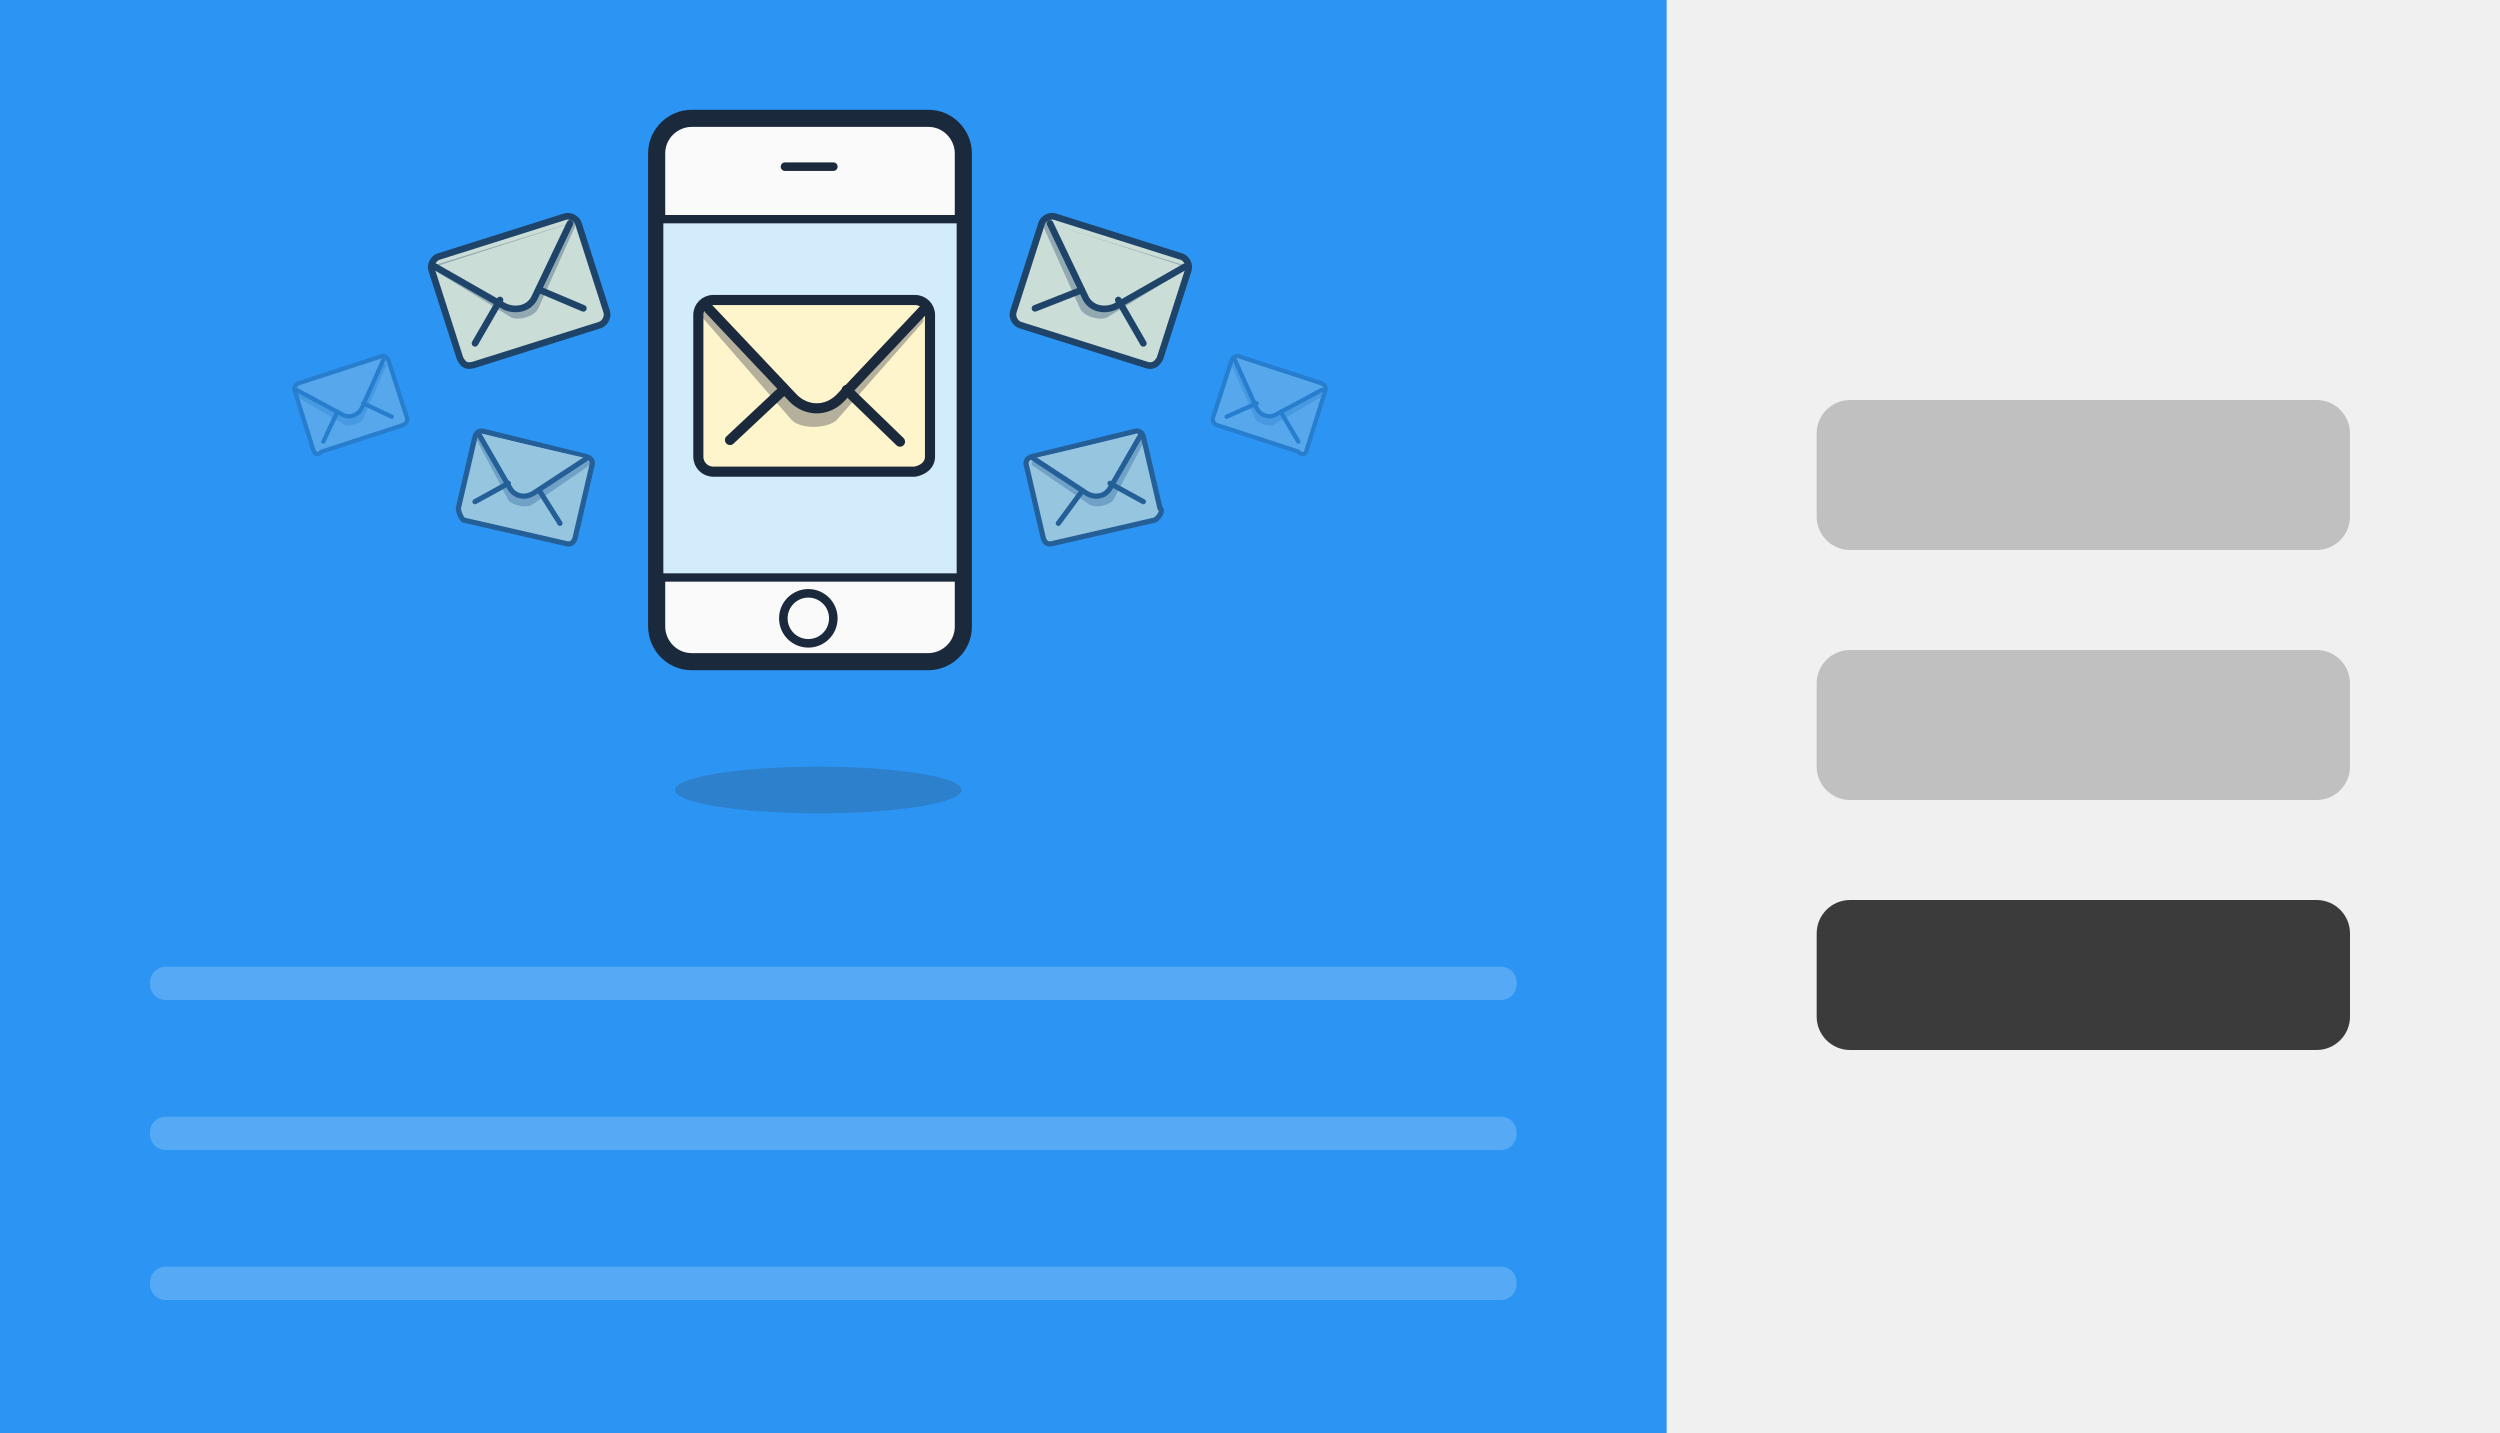 <?xml version="1.0" encoding="utf-8"?>
<!-- Generator: Adobe Illustrator 19.1.0, SVG Export Plug-In . SVG Version: 6.00 Build 0)  -->
<svg version="1.1" id="Layer_1" xmlns="http://www.w3.org/2000/svg" xmlns:xlink="http://www.w3.org/1999/xlink" x="0px" y="0px"
	 viewBox="-320 264 150 86" style="enable-background:new -320 264 150 86;" xml:space="preserve">
<style type="text/css">
	.st0{fill:#2C94F2;}
	.st1{opacity:0.2;fill:#FFFFFF;enable-background:new    ;}
	.st2{fill:#F0F0F0;}
	.st3{fill:#3B3B3B;}
	.st4{opacity:0.2;enable-background:new    ;}
	.st5{display:none;}
	.st6{opacity:0.2;fill:#333333;enable-background:new    ;}
	.st7{fill:#FAFAFA;stroke:#1B293C;stroke-width:1.027;stroke-linecap:round;stroke-linejoin:round;stroke-miterlimit:10;}
	.st8{fill:none;stroke:#1B293C;stroke-width:0.513;stroke-linecap:round;stroke-linejoin:round;stroke-miterlimit:10;}
	.st9{fill:#D2ECFB;}
	.st10{fill:#1B293C;}
	.st11{fill:#FFF5CC;stroke:#1B293C;stroke-width:0.607;stroke-linecap:round;stroke-linejoin:round;stroke-miterlimit:10;}
	.st12{opacity:0.35;fill:#293342;enable-background:new    ;}
	.st13{fill:none;stroke:#1B293C;stroke-width:0.607;stroke-linecap:round;stroke-linejoin:round;stroke-miterlimit:10;}
	.st14{opacity:0.75;}
	.st15{fill:#FFF5CC;stroke:#1B293C;stroke-width:0.399;stroke-linecap:round;stroke-linejoin:round;stroke-miterlimit:10;}
	.st16{fill:none;stroke:#1B293C;stroke-width:0.399;stroke-linecap:round;stroke-linejoin:round;stroke-miterlimit:10;}
	.st17{opacity:0.5;}
	.st18{fill:#FFF5CC;stroke:#1B293C;stroke-width:0.312;stroke-linecap:round;stroke-linejoin:round;stroke-miterlimit:10;}
	.st19{fill:none;stroke:#1B293C;stroke-width:0.312;stroke-linecap:round;stroke-linejoin:round;stroke-miterlimit:10;}
	.st20{opacity:0.2;}
	.st21{fill:#FFF5CC;stroke:#1B293C;stroke-width:0.259;stroke-linecap:round;stroke-linejoin:round;stroke-miterlimit:10;}
	.st22{fill:none;stroke:#1B293C;stroke-width:0.259;stroke-linecap:round;stroke-linejoin:round;stroke-miterlimit:10;}
</style>
<g id="Layer_1_1_">
	<rect x="-320" y="264" class="st0" width="150" height="86"/>
	<path class="st1" d="M-230,324h-80c-0.6,0-1-0.4-1-1l0,0c0-0.6,0.4-1,1-1h80c0.6,0,1,0.4,1,1l0,0C-229,323.6-229.4,324-230,324z"/>
	<path class="st1" d="M-230,333h-80c-0.6,0-1-0.4-1-1l0,0c0-0.6,0.4-1,1-1h80c0.6,0,1,0.4,1,1l0,0C-229,332.6-229.4,333-230,333z"/>
	<path class="st1" d="M-230,342h-80c-0.6,0-1-0.4-1-1l0,0c0-0.6,0.4-1,1-1h80c0.6,0,1,0.4,1,1l0,0C-229,341.6-229.4,342-230,342z"/>
	<rect x="-220" y="264" class="st2" width="50" height="86"/>
	<path class="st3" d="M-181,327h-28c-1.1,0-2-0.9-2-2v-5c0-1.1,0.9-2,2-2h28c1.1,0,2,0.9,2,2v5C-179,326.1-179.9,327-181,327z"/>
	<path class="st4" d="M-181,312h-28c-1.1,0-2-0.9-2-2v-5c0-1.1,0.9-2,2-2h28c1.1,0,2,0.9,2,2v5C-179,311.1-179.9,312-181,312z"/>
	<path class="st4" d="M-181,297h-28c-1.1,0-2-0.9-2-2v-5c0-1.1,0.9-2,2-2h28c1.1,0,2,0.9,2,2v5C-179,296.1-179.9,297-181,297z"/>
</g>
<g id="Layer_2" class="st5">
</g>
<ellipse class="st6" cx="-270.9" cy="311.4" rx="8.6" ry="1.4"/>
<path class="st7" d="M-280.6,273.2c0-1.2,1-2.1,2.1-2.1h14.2c1.2,0,2.1,1,2.1,2.1v28.4c0,1.2-1,2.1-2.1,2.1h-14.2
	c-1.2,0-2.1-1-2.1-2.1V273.2z"/>
<line class="st8" x1="-270" y1="274" x2="-272.9" y2="274"/>
<g>
	<path class="st9" d="M-280.2,298.6c-0.1,0-0.3-0.1-0.3-0.3v-21c0-0.1,0.1-0.3,0.3-0.3h17.6c0.1,0,0.3,0.1,0.3,0.3v21
		c0,0.1-0.1,0.3-0.3,0.3H-280.2z"/>
	<g>
		<path class="st10" d="M-262.6,277.4v21h-17.6v-21H-262.6 M-262.6,276.9h-17.6c-0.3,0-0.5,0.2-0.5,0.5v21c0,0.3,0.2,0.5,0.5,0.5
			h17.6c0.3,0,0.5-0.2,0.5-0.5v-21C-262.1,277-262.4,276.9-262.6,276.9L-262.6,276.9z"/>
	</g>
</g>
<circle class="st8" cx="-271.5" cy="301.1" r="1.5"/>
<g>
	<path class="st11" d="M-264.2,291.4v-8.5c0-0.5-0.4-0.9-0.9-0.9h-12.1c-0.5,0-0.9,0.4-0.9,0.9v8.5c0,0.5,0.4,0.9,0.9,0.9h12.1
		C-264.6,292.2-264.2,291.9-264.2,291.4z"/>
	<path class="st12" d="M-277.9,283l5.4,6.2c0.6,0.6,2.2,0.5,2.7,0l5.2-5.9v-0.6h-13.3L-277.9,283z"/>
	<path class="st11" d="M-277.5,282.5l5.1,5.4c0.8,0.8,2,0.8,2.8,0l5.1-5.4"/>
	<line class="st13" x1="-273" y1="287.4" x2="-276.2" y2="290.4"/>
	<line class="st13" x1="-269.2" y1="287.4" x2="-266" y2="290.5"/>
</g>
<g class="st14">
	<path class="st15" d="M-250.4,285.5l1.7-5.3c0.1-0.3-0.1-0.7-0.4-0.8l-7.6-2.4c-0.3-0.1-0.7,0.1-0.8,0.4l-1.7,5.3
		c-0.1,0.3,0.1,0.7,0.4,0.8l7.6,2.4C-250.9,286-250.6,285.9-250.4,285.5z"/>
	<path class="st12" d="M-257.4,277.6l2.2,4.9c0.2,0.5,1.3,0.8,1.7,0.5l4.4-2.7l0.1-0.4l-8.4-2.6V277.6z"/>
	<path class="st15" d="M-257,277.4l2.1,4.4c0.3,0.7,1.1,0.9,1.8,0.6l4.2-2.4"/>
	<line class="st16" x1="-255.1" y1="281.4" x2="-257.9" y2="282.5"/>
	<line class="st16" x1="-252.9" y1="282" x2="-251.4" y2="284.6"/>
</g>
<g class="st17">
	<path class="st18" d="M-250.4,294.5l-1-4.3c-0.1-0.3-0.3-0.4-0.6-0.3l-6.1,1.5c-0.3,0.1-0.4,0.3-0.3,0.6l1,4.3
		c0.1,0.3,0.3,0.4,0.6,0.3l6.1-1.4C-250.4,295-250.2,294.6-250.4,294.5z"/>
	<path class="st12" d="M-258.1,291.9l3.5,2.4c0.4,0.2,1.2,0,1.4-0.3l1.9-3.6l-0.1-0.3l-6.7,1.6L-258.1,291.9z"/>
	<path class="st18" d="M-258,291.5l3.2,2.1c0.5,0.3,1.1,0.2,1.4-0.3l1.9-3.3"/>
	<line class="st19" x1="-255.1" y1="293.5" x2="-256.5" y2="295.4"/>
	<line class="st19" x1="-253.4" y1="293" x2="-251.4" y2="294.1"/>
</g>
<g class="st20">
	<path class="st21" d="M-241.6,291l1.1-3.5c0.1-0.2,0-0.4-0.2-0.5l-4.9-1.6c-0.2-0.1-0.4,0-0.5,0.2l-1.1,3.4c-0.1,0.2,0,0.4,0.2,0.5
		l4.9,1.6C-241.9,291.4-241.6,291.2-241.6,291z"/>
	<path class="st12" d="M-246.1,285.9l1.4,3.2c0.1,0.3,0.8,0.5,1.1,0.4l2.9-1.7l0.1-0.2l-5.4-1.8L-246.1,285.9z"/>
	<path class="st21" d="M-245.9,285.6l1.3,2.9c0.2,0.4,0.7,0.6,1.1,0.4l2.8-1.5"/>
	<line class="st22" x1="-244.6" y1="288.2" x2="-246.4" y2="289"/>
	<line class="st22" x1="-243.1" y1="288.8" x2="-242.1" y2="290.5"/>
</g>
<g class="st14">
	<path class="st15" d="M-292.4,285.5l-1.7-5.3c-0.1-0.3,0.1-0.7,0.4-0.8l7.6-2.4c0.3-0.1,0.7,0.1,0.8,0.4l1.7,5.3
		c0.1,0.3-0.1,0.7-0.4,0.8l-7.6,2.4C-292,286-292.2,285.9-292.4,285.5z"/>
	<path class="st12" d="M-285.5,277.6l-2.2,4.9c-0.2,0.5-1.3,0.8-1.7,0.5l-4.4-2.7l-0.1-0.4l8.4-2.6L-285.5,277.6z"/>
	<path class="st15" d="M-285.8,277.4l-2.1,4.4c-0.3,0.7-1.1,0.9-1.8,0.6l-4.2-2.4"/>
	<line class="st16" x1="-287.6" y1="281.4" x2="-285" y2="282.5"/>
	<line class="st16" x1="-290" y1="282" x2="-291.5" y2="284.6"/>
</g>
<g class="st17">
	<path class="st18" d="M-292.5,294.5l1-4.3c0.1-0.3,0.3-0.4,0.6-0.3l6.1,1.5c0.3,0.1,0.4,0.3,0.3,0.6l-1,4.3
		c-0.1,0.3-0.3,0.4-0.6,0.3l-6.1-1.4C-292.4,295-292.5,294.6-292.5,294.5z"/>
	<path class="st12" d="M-284.6,291.9l-3.5,2.4c-0.4,0.2-1.2,0-1.4-0.3l-1.9-3.6l0.1-0.3l6.7,1.6L-284.6,291.9z"/>
	<path class="st18" d="M-284.8,291.5l-3.2,2.1c-0.5,0.3-1.1,0.2-1.4-0.3l-1.9-3.3"/>
	<line class="st19" x1="-287.6" y1="293.5" x2="-286.4" y2="295.4"/>
	<line class="st19" x1="-289.5" y1="293" x2="-291.5" y2="294.1"/>
</g>
<g class="st20">
	<path class="st21" d="M-301.2,291l-1.1-3.5c-0.1-0.2,0-0.4,0.2-0.5l4.9-1.6c0.2-0.1,0.4,0,0.5,0.2l1.1,3.4c0.1,0.2,0,0.4-0.2,0.5
		l-4.9,1.6C-301,291.4-301.1,291.2-301.2,291z"/>
	<path class="st12" d="M-296.8,285.9l-1.4,3.2c-0.1,0.3-0.8,0.5-1.1,0.4l-2.9-1.7l-0.1-0.2l5.4-1.8L-296.8,285.9z"/>
	<path class="st21" d="M-297,285.6l-1.3,2.9c-0.2,0.4-0.7,0.6-1.1,0.4l-2.8-1.5"/>
	<line class="st22" x1="-298.2" y1="288.2" x2="-296.5" y2="289"/>
	<line class="st22" x1="-299.8" y1="288.8" x2="-300.6" y2="290.5"/>
</g>
</svg>
